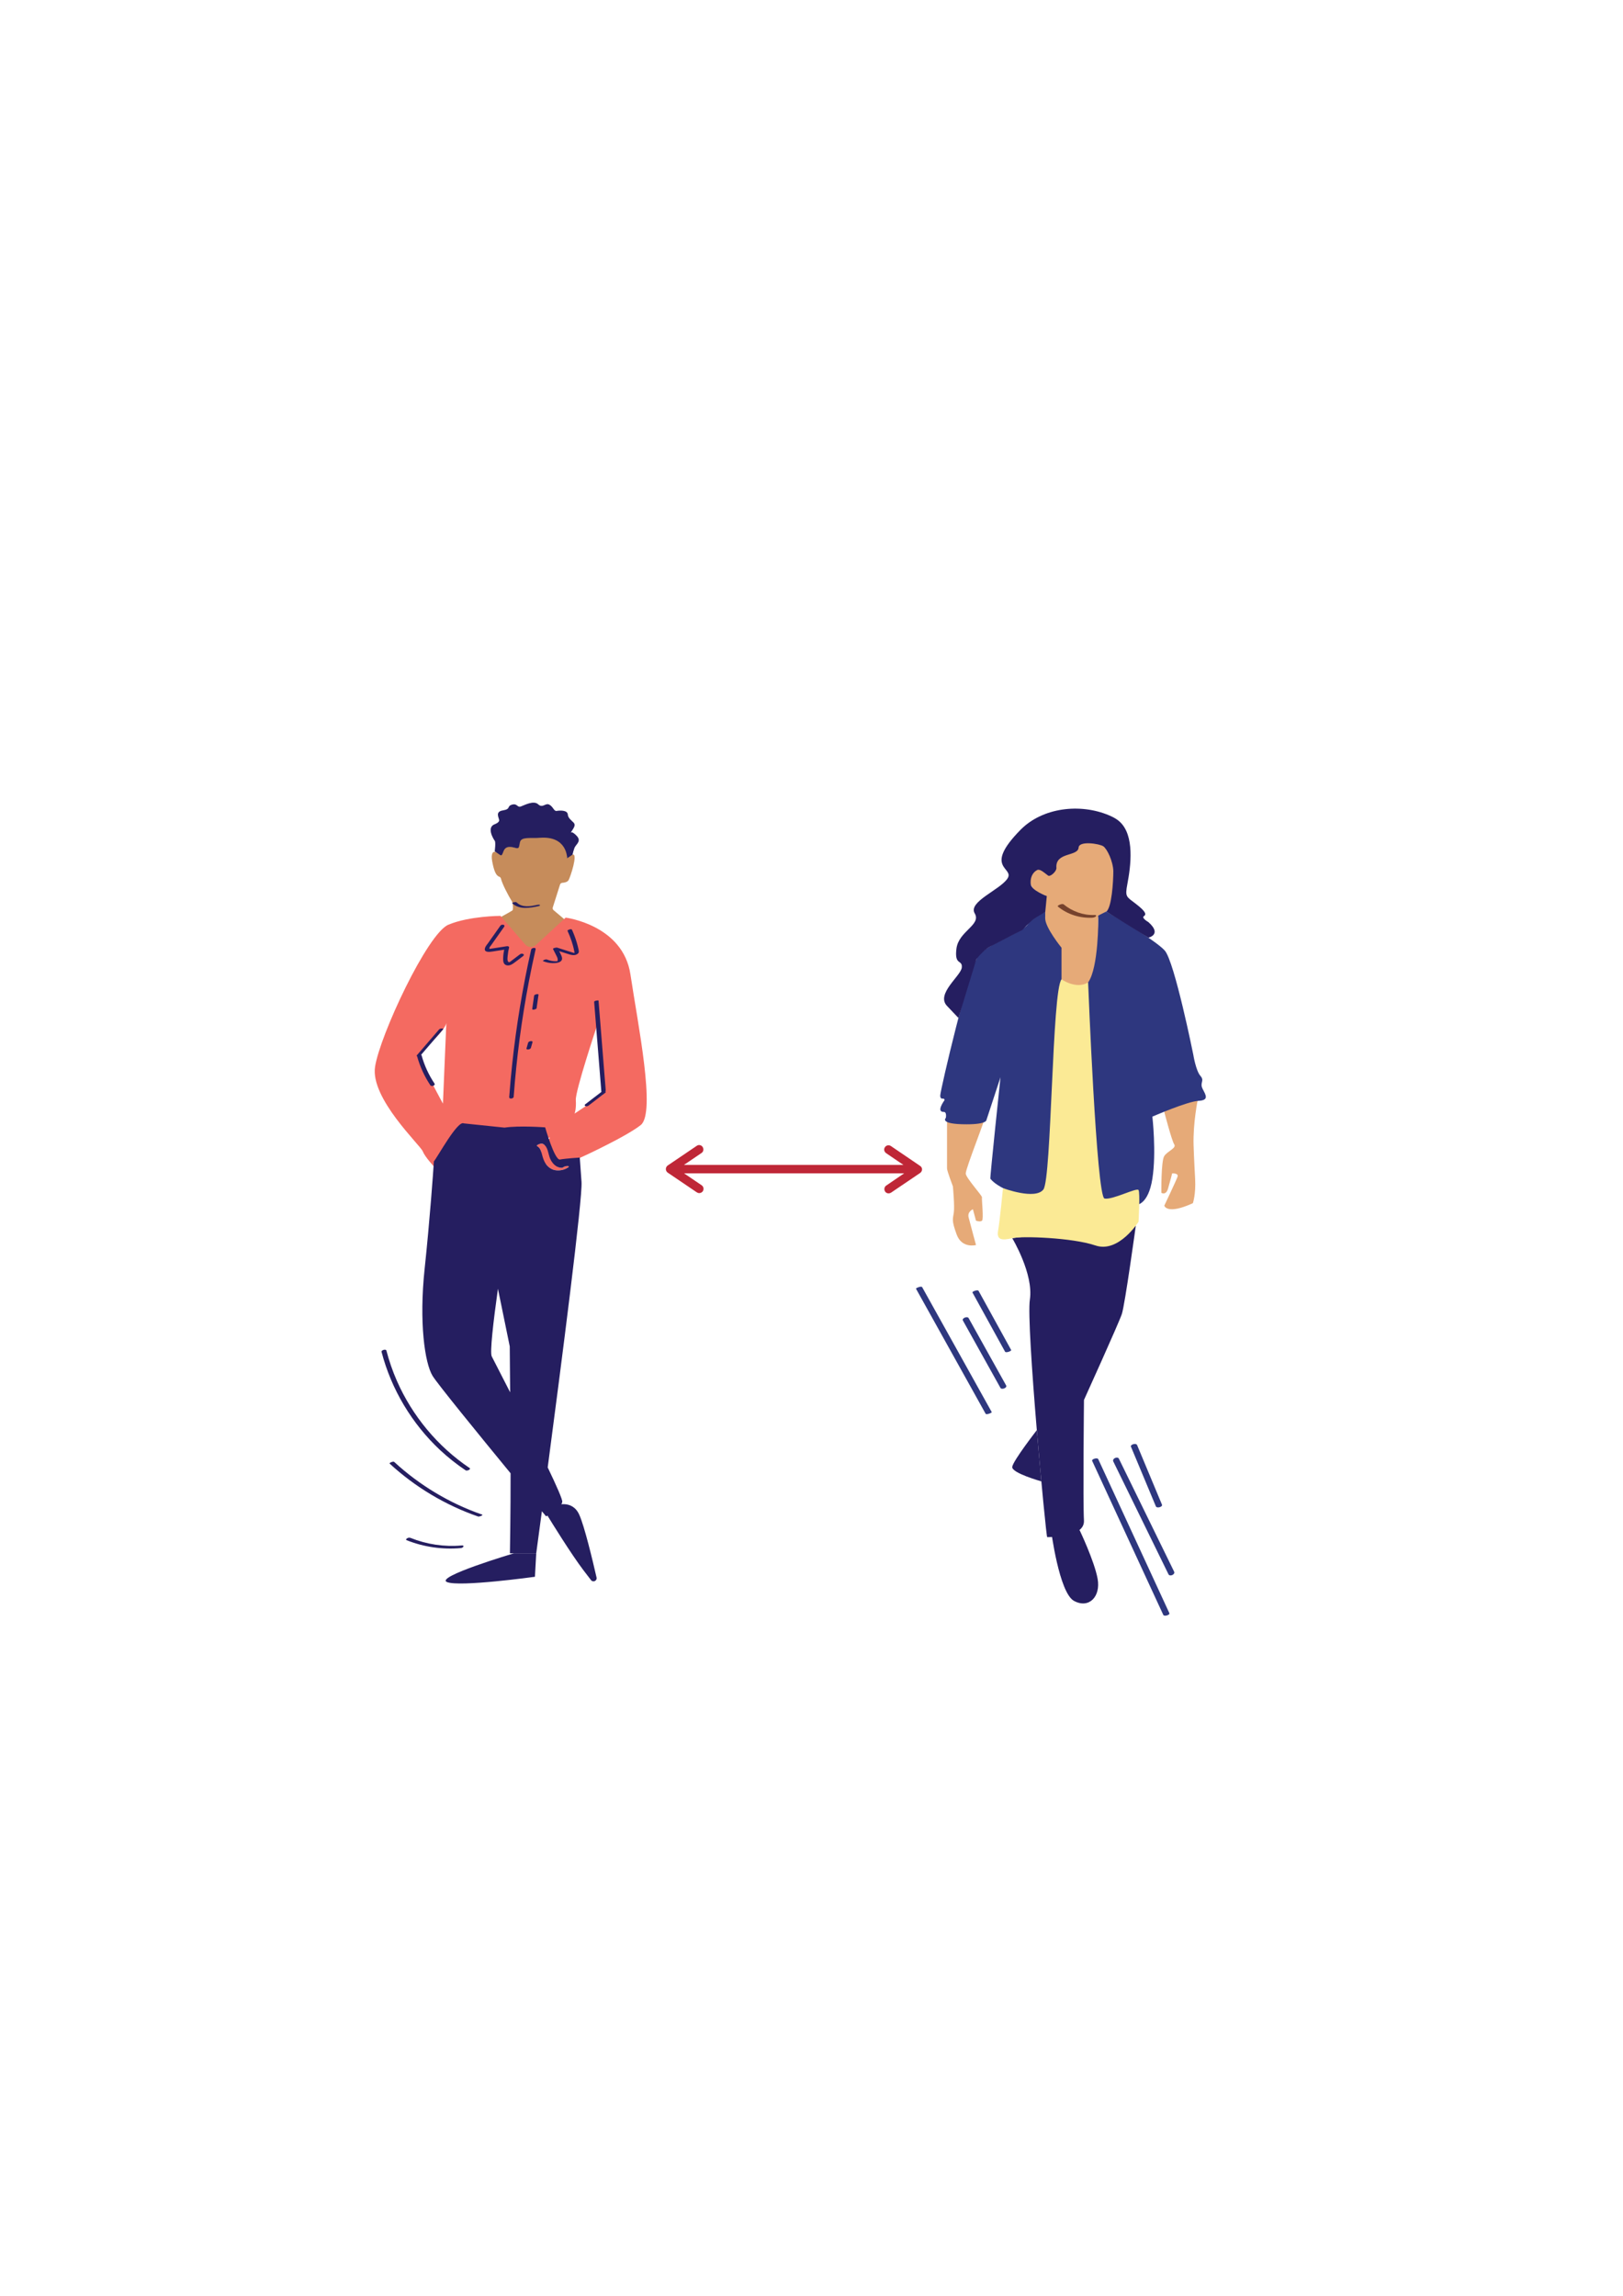 <?xml version="1.0" encoding="UTF-8"?>
<svg xmlns="http://www.w3.org/2000/svg" xmlns:xlink="http://www.w3.org/1999/xlink" width="595.5pt" height="842.25pt" viewBox="0 0 595.5 842.25" version="1.2">
<defs>
<clipPath id="clip1">
  <path d="M 137.492 335.805 L 237.281 335.805 L 237.281 429.656 L 137.492 429.656 Z M 137.492 335.805 "/>
</clipPath>
<clipPath id="clip2">
  <path d="M 163 294.445 L 219 294.445 L 219 580.898 L 163 580.898 Z M 163 294.445 "/>
</clipPath>
<clipPath id="clip3">
  <path d="M 398.098 334 L 442.43 334 L 442.43 442 L 398.098 442 Z M 398.098 334 "/>
</clipPath>
<clipPath id="clip4">
  <path d="M 400.422 534.297 L 429.098 534.297 L 429.098 592.711 L 400.422 592.711 Z M 400.422 534.297 "/>
</clipPath>
</defs>
<g id="surface1">
<path style=" stroke:none;fill-rule:nonzero;fill:rgb(77.649%,54.9%,35.689%);fill-opacity:1;" d="M 208.609 322.891 C 208.168 323.617 207.031 323.809 206.316 323.855 C 205.93 323.879 205.605 324.137 205.484 324.508 L 202.824 332.887 C 202.711 333.25 202.82 333.645 203.113 333.891 L 206.805 337.004 C 207.215 337.344 207.258 337.949 206.902 338.344 C 205.066 340.387 199.93 346.02 199.711 345.418 C 199.445 344.688 195.195 348.59 194.531 348.59 C 193.867 348.59 192.008 346.273 190.945 345.418 C 190.594 345.137 190.367 345.176 190.23 345.355 C 189.879 345.824 189.145 345.766 188.758 345.328 C 187.82 344.27 186.535 342.641 185.5 340.672 C 184.805 339.344 180.73 337.945 181.824 337.414 C 183.211 336.742 187.199 334.523 187.988 334 C 188.398 333.719 188.18 331.262 187.918 330.836 C 186.25 328.098 184.277 324.246 183.785 322.258 C 183.699 321.93 183.441 321.699 183.121 321.586 C 181.863 321.152 181.176 319.078 180.586 315.949 C 180.285 314.355 180.445 313.461 180.711 312.949 C 180.961 312.473 181.594 312.348 182.043 312.648 C 182.668 313.066 183.508 312.621 183.508 311.867 L 183.508 311.195 C 183.508 310.773 183.781 310.395 184.184 310.293 C 184.832 310.137 185.992 310.086 187.891 310.711 C 191.211 311.805 190.406 308.902 190.539 307.684 C 190.672 306.465 192.406 306.328 196.656 307.18 C 200.906 308.031 199.812 304.438 199.941 303.34 C 200.074 302.246 206.883 304.5 207.414 304.988 C 207.926 305.457 208.066 314.152 208.078 314.809 C 208.086 314.645 208.246 314.035 210.07 313.512 C 212.195 312.902 209.273 321.797 208.609 322.891 "/>
<g clip-path="url(#clip1)" clip-rule="nonzero">
<path style=" stroke:none;fill-rule:nonzero;fill:rgb(95.689%,41.57%,38.039%);fill-opacity:1;" d="M 210.836 408.516 C 210.836 408.516 211.484 406.844 211.273 403.52 C 211.07 400.195 218.914 376.66 218.914 376.66 L 221.047 401.652 Z M 162.52 404.855 C 162.52 404.855 155.848 392.582 153.871 388.035 C 153.871 388.035 154.48 385.84 155.48 384.918 C 156.441 384.035 163.367 377.973 163.762 375.27 Z M 231.32 357.488 C 228.598 339.262 207.547 336.629 207.547 336.629 L 196.582 346.707 C 195.461 347.738 193.707 347.633 192.711 346.48 L 183.633 335.988 C 183.633 335.988 172.219 336.004 164.531 339.219 C 156.84 342.434 139.391 379.801 137.613 391.352 C 135.836 402.906 154.195 420.086 155.086 422.305 C 155.973 424.523 159.246 427.906 159.5 428.262 C 161.699 431.414 166.617 418.648 166.617 418.648 L 173.699 421.375 L 174.371 419.863 L 201.785 417.32 C 201.785 417.32 200.797 418.566 199.855 420.086 C 199.664 419.91 199.449 419.754 199.199 419.625 C 198.773 419.402 198.133 419.602 197.715 419.754 C 197.613 419.785 196.668 420.223 197.027 420.414 C 197.879 420.852 198.297 421.66 198.582 422.52 C 198.18 423.523 198.008 424.445 198.344 425.027 C 198.887 425.957 199.484 426.512 200.355 427.109 C 200.375 427.125 200.395 427.141 200.414 427.148 C 201.219 428.207 202.301 428.996 203.617 429.258 C 205.23 429.566 207.082 429.203 208.434 428.27 C 208.516 428.207 208.742 428.062 208.703 427.922 C 208.668 427.777 208.395 427.762 208.297 427.754 C 207.781 427.723 207.098 427.898 206.668 428.191 C 206.578 428.254 206.492 428.312 206.398 428.367 C 206.41 428.359 206.348 428.383 206.305 428.391 C 206.27 428.398 206.211 428.406 206.203 428.406 C 206.074 428.406 205.941 428.414 205.809 428.398 C 205.383 428.359 204.965 428.238 204.574 428.055 C 204.93 427.961 205.289 427.84 205.668 427.707 C 207.223 427.156 208.742 426.512 210.258 425.859 C 213.617 424.414 216.93 422.863 220.203 421.223 C 224.297 419.172 228.418 417.082 232.312 414.641 C 233.266 414.043 234.211 413.43 235.094 412.723 C 240.727 408.211 234.039 375.715 231.32 357.488 "/>
</g>
<g clip-path="url(#clip2)" clip-rule="nonzero">
<path style=" stroke:none;fill-rule:nonzero;fill:rgb(14.51%,11.76%,37.65%);fill-opacity:1;" d="M 197.062 331.957 C 194.516 332.512 191.656 333.039 189.562 331.055 C 189.336 330.84 188.793 330.934 188.52 330.988 C 188.422 331.012 187.77 331.18 187.98 331.379 C 190.535 333.801 194.473 333.082 197.562 332.414 C 197.715 332.379 198.25 332.27 198.102 332.023 C 197.965 331.801 197.242 331.918 197.062 331.957 Z M 163.984 580.359 C 168.402 582.293 196.273 578.43 196.273 578.43 L 196.75 569.824 L 188.555 569.824 C 188.555 569.824 159.57 578.43 163.984 580.359 Z M 208.078 314.855 L 210.07 313.52 C 210.238 312.719 210.465 311.918 210.746 311.141 C 211.117 310.125 212.312 309.316 212.359 308.223 C 212.383 307.652 212.043 307.125 211.652 306.684 C 211.277 306.266 210.848 305.887 210.375 305.566 C 210.207 305.449 210.016 305.34 209.805 305.328 C 209.664 305.324 209.516 305.391 209.434 305.492 C 209.926 304.359 211.566 302.898 210.441 301.75 C 209.605 300.895 208.418 300.055 208.34 298.824 C 208.238 297.098 205.309 297.289 204.266 297.48 C 203.219 297.672 203.012 295.949 201.547 295.184 C 200.086 294.414 199.145 296.617 197.473 295.062 C 195.797 293.504 192.453 295.371 191.094 295.852 C 189.738 296.332 189.84 294.605 187.855 295.184 C 185.867 295.758 187.543 296.809 184.512 297.289 C 181.48 297.77 183.152 300.07 183.152 300.934 C 183.152 301.793 181.516 302.367 181.516 302.367 C 178.414 303.516 181.059 307.832 181.516 308.406 C 181.969 308.984 181.516 312.301 181.516 312.301 C 181.516 312.301 183.031 313.32 183.508 313.641 C 183.984 313.961 184.195 313.773 184.719 312.336 C 185.242 310.898 186.336 310.316 188.512 310.91 C 190.688 311.504 190.297 311.055 190.781 308.945 C 191.266 306.84 194.762 307.613 198.008 307.348 C 208.215 306.516 208.078 314.855 208.078 314.855 Z M 216.855 579.66 C 216.113 578.699 215.188 577.5 214.039 575.988 C 209.441 569.91 202.398 558.488 200.605 555.562 C 200.332 555.117 200.402 554.551 200.758 554.172 C 201.352 553.551 202.355 552.668 203.562 552.363 C 203.562 552.363 209.887 549.742 212.551 555.691 C 214.438 559.898 217.348 571.984 218.883 578.699 C 219.16 579.898 217.609 580.625 216.855 579.66 "/>
</g>
<path style=" stroke:none;fill-rule:nonzero;fill:rgb(14.51%,11.76%,37.65%);fill-opacity:1;" d="M 161.527 532 C 164.43 534.703 167.555 537.172 170.855 539.391 C 171.355 539.723 172.992 539 172.266 538.508 C 160.598 530.664 151.277 519.426 145.625 506.559 C 144.047 502.961 142.762 499.242 141.773 495.445 C 141.609 494.801 139.824 495.27 139.996 495.922 C 143.57 509.676 151.148 522.305 161.527 532 Z M 176.902 555.621 C 164.961 551.48 153.949 544.871 144.648 536.305 C 144.297 535.977 142.684 536.645 142.973 536.918 C 152.332 545.539 163.422 552.156 175.445 556.332 C 175.855 556.473 177.445 555.812 176.902 555.621 Z M 169.375 566.949 C 162.992 567.512 156.555 566.543 150.605 564.164 C 150.223 564.012 149.684 564.109 149.348 564.34 C 149.141 564.477 148.773 564.848 149.184 565.008 C 155.516 567.535 162.332 568.508 169.125 567.902 C 169.984 567.824 170.613 566.836 169.375 566.949 Z M 222.062 400.289 C 222.176 400.219 222.262 400.141 222.254 400.059 C 221.371 389.066 220.496 378.078 219.613 367.082 C 219.598 366.852 217.969 367.125 218 367.516 C 218.883 378.508 219.758 389.496 220.641 400.488 C 220.641 400.512 220.672 400.52 220.695 400.539 C 218.691 402.07 216.695 403.598 214.699 405.133 C 214.414 405.348 214.508 405.668 214.824 405.777 C 215.199 405.906 215.672 405.785 215.98 405.555 C 218.016 403.988 220.051 402.43 222.086 400.871 C 222.332 400.688 222.277 400.426 222.062 400.289 Z M 208.703 427.922 C 208.668 427.777 208.395 427.762 208.297 427.754 C 207.781 427.723 207.098 427.898 206.668 428.191 C 206.578 428.254 206.492 428.312 206.398 428.367 C 206.41 428.359 206.348 428.383 206.305 428.391 C 206.27 428.398 206.211 428.406 206.203 428.406 C 206.074 428.406 205.941 428.414 205.809 428.398 C 205.258 428.352 204.715 428.16 204.238 427.883 C 203.176 427.27 202.406 426.266 201.902 425.168 C 201.086 423.387 201.16 420.637 199.199 419.625 C 198.773 419.402 198.133 419.602 197.715 419.754 C 197.613 419.785 196.668 420.223 197.027 420.414 C 198.164 421 198.535 422.25 198.84 423.402 C 199.18 424.699 199.539 425.965 200.344 427.062 C 201.152 428.16 202.258 428.988 203.617 429.258 C 205.23 429.566 207.082 429.203 208.434 428.27 C 208.516 428.207 208.742 428.062 208.703 427.922 Z M 187.18 510.766 C 187.105 501.031 187.035 493.934 187.035 493.934 L 182.699 472.762 C 180.984 485.027 179.703 496.105 180.422 497.57 C 180.949 498.645 183.68 503.918 187.18 510.766 Z M 200.961 538.316 C 204.207 545.078 206.469 550.184 206.301 550.992 C 205.777 553.625 200.363 556.258 200.363 556.258 C 200.363 556.258 199.805 555.574 198.824 554.391 C 197.559 563.84 196.75 569.82 196.75 569.82 L 187.098 569.82 C 187.098 569.82 187.375 554.113 187.34 540.465 C 175.793 526.41 160.48 507.633 158.711 504.719 C 155.832 499.988 153.723 485.043 155.797 465.516 C 157.68 447.836 158.98 429.617 159.199 426.043 C 160.562 424.445 167.926 410.852 170.18 412.109 L 185.121 413.66 C 190.531 412.84 200.027 413.566 200.027 413.566 C 200.027 413.566 203.484 425.742 205.469 425.359 C 207.453 424.977 212.723 424.652 212.723 424.652 L 213.367 433.594 C 213.805 439.645 206.027 499.996 200.961 538.316 Z M 153.059 387.438 C 153.059 387.469 153.047 387.5 153.055 387.543 C 154.105 391.297 155.738 394.875 157.902 398.121 C 158.316 398.738 159.883 398.191 159.418 397.484 C 157.309 394.324 155.711 390.867 154.695 387.199 C 154.664 387.098 154.598 387.016 154.516 386.945 C 157.203 383.836 159.887 380.711 162.574 377.59 C 162.801 377.328 162.391 377.297 162.199 377.305 C 161.895 377.305 161.328 377.391 161.105 377.648 C 158.379 380.82 155.648 383.992 152.918 387.16 C 152.766 387.336 152.898 387.406 153.059 387.438 Z M 199.363 352.629 C 200.398 353.047 201.496 353.285 202.609 353.312 C 203.578 353.344 204.711 353.312 205.559 352.781 C 206.32 352.312 206.359 351.562 206.059 350.777 C 205.816 350.152 205.496 349.539 205.172 348.934 C 206.152 349.246 207.137 349.559 208.121 349.871 C 209.336 350.262 210.922 350.82 212.039 349.824 C 212.551 349.371 212.367 348.738 212.238 348.148 C 212.051 347.312 211.836 346.48 211.59 345.656 C 211.117 344.074 210.527 342.531 209.84 341.031 C 209.652 340.621 208.09 341.164 208.227 341.465 C 209.328 343.859 210.227 346.406 210.715 349.004 C 210.734 349.121 210.766 349.242 210.77 349.363 C 210.773 349.469 210.746 349.555 210.723 349.625 C 210.664 349.605 210.602 349.594 210.539 349.574 C 209.875 349.379 209.219 349.156 208.562 348.949 C 207.168 348.504 205.773 348.062 204.383 347.617 C 204.176 347.555 202.734 347.797 202.918 348.156 C 203.289 348.895 203.664 349.629 204.039 350.363 C 204.301 350.883 204.652 351.473 204.633 352.082 C 204.629 352.215 204.609 352.383 204.531 352.496 C 204.535 352.531 204.535 352.562 204.539 352.598 C 204.434 352.605 204.328 352.613 204.219 352.621 C 203.816 352.645 203.414 352.629 203.012 352.59 C 202.211 352.508 201.43 352.289 200.684 351.988 C 200.367 351.859 199.844 352.039 199.559 352.188 C 199.375 352.281 199.035 352.5 199.363 352.629 Z M 195.234 381.988 C 195.086 381.918 194.863 381.918 194.703 381.934 C 194.496 381.965 194.273 382.031 194.098 382.148 C 193.969 382.227 193.832 382.324 193.789 382.484 C 193.582 383.199 193.375 383.922 193.172 384.645 C 193.133 384.773 193.23 384.875 193.332 384.926 C 193.48 385.004 193.703 385.004 193.863 384.98 C 194.074 384.949 194.297 384.895 194.477 384.773 C 194.602 384.688 194.738 384.59 194.781 384.438 C 194.988 383.715 195.191 383 195.402 382.277 C 195.434 382.148 195.34 382.047 195.234 381.988 Z M 186.836 402.469 C 186.777 403.305 188.418 403.082 188.473 402.352 C 189.52 388.145 191.379 374.012 194.059 360.023 C 194.812 356.086 195.637 352.156 196.52 348.242 C 196.695 347.457 195.047 347.648 194.887 348.363 C 191.754 362.254 189.422 376.328 187.914 390.484 C 187.488 394.477 187.133 398.469 186.836 402.469 Z M 180.551 349.082 C 182.035 348.852 183.523 348.617 185.008 348.391 C 184.766 349.477 184.621 350.582 184.613 351.699 C 184.605 352.594 184.691 353.645 185.641 354.027 C 186.668 354.449 187.742 353.887 188.562 353.281 C 189.699 352.457 190.801 351.586 191.918 350.738 C 192.789 350.078 191.48 349.559 190.855 350.035 C 190.086 350.613 189.32 351.199 188.547 351.781 C 188.148 352.086 187.75 352.414 187.336 352.699 C 187.023 352.914 186.73 353.156 186.453 352.793 C 186.027 352.238 186.242 351.066 186.297 350.441 C 186.375 349.484 186.547 348.539 186.789 347.609 C 186.891 347.227 186.312 347.059 186.051 347.102 C 184.625 347.32 183.195 347.543 181.773 347.766 C 181.148 347.863 180.527 347.98 179.902 348.059 C 179.5 348.105 179.473 348.023 179.609 347.629 C 179.715 347.32 180.004 347.027 180.191 346.766 C 181.785 344.512 183.379 342.258 184.969 340.004 C 185.559 339.176 184.043 338.965 183.625 339.555 C 182.625 340.969 181.621 342.387 180.617 343.805 C 180.133 344.492 179.645 345.188 179.156 345.875 C 178.738 346.465 178.145 347.09 177.941 347.801 C 177.473 349.473 179.578 349.234 180.551 349.082 Z M 196.309 364.91 C 196.5 364.809 196.707 364.746 196.922 364.715 C 197.113 364.68 197.633 364.629 197.586 364.945 C 197.352 366.59 197.117 368.234 196.883 369.879 C 196.863 370.008 196.66 370.109 196.559 370.164 C 196.371 370.27 196.16 370.328 195.949 370.363 C 195.758 370.395 195.234 370.445 195.281 370.129 C 195.516 368.484 195.75 366.84 195.988 365.195 C 196.008 365.07 196.207 364.965 196.309 364.91 "/>
<path style=" stroke:none;fill-rule:nonzero;fill:rgb(90.199%,66.669%,47.06%);fill-opacity:1;" d="M 361.879 408.102 C 362.398 408.566 354.168 428.879 354.344 430.559 C 354.52 432.238 360.477 438.711 360.301 439.238 C 360.125 439.762 361.004 447.289 360.301 447.812 C 359.602 448.332 358.109 447.812 358.109 447.812 L 356.973 443.609 C 356.973 443.609 354.871 444.484 355.395 446.59 C 355.922 448.688 358.109 456.73 358.109 456.73 C 358.109 456.73 352.941 458.133 351.016 452.883 C 349.09 447.637 349.613 447.289 349.965 444.832 C 350.316 442.387 349.629 435.211 349.629 435.211 C 349.629 435.211 347.473 429.566 347.473 428.633 L 347.473 411.586 C 347.473 411.586 355.359 411.996 357.504 410.875 C 359.168 410.008 360.832 407.156 361.879 408.102 "/>
<path style=" stroke:none;fill-rule:nonzero;fill:rgb(90.199%,66.669%,47.06%);fill-opacity:1;" d="M 427.191 407.91 C 427.191 407.91 429.93 418.453 430.844 419.82 C 431.75 421.184 428.41 422.246 427.191 424.07 C 425.977 425.891 426.121 437.586 426.121 437.586 C 426.121 437.586 427.797 438.648 428.555 436.07 C 429.316 433.484 430.082 430.449 430.082 430.449 C 430.082 430.449 432.508 430.297 432.059 431.664 C 431.602 433.027 427.191 442.293 427.191 442.293 C 427.191 442.293 428.098 445.785 437.68 441.383 C 437.68 441.383 438.816 438.16 438.508 432.41 C 438.398 430.234 438.098 425.133 437.941 420.141 C 437.695 411.91 439.508 403.262 439.508 403.262 C 439.508 403.262 436.332 404.48 433.277 404.176 C 430.23 403.875 427.191 407.91 427.191 407.91 "/>
<path style=" stroke:none;fill-rule:nonzero;fill:rgb(90.199%,66.669%,47.06%);fill-opacity:1;" d="M 382.199 317.23 C 382.469 317.484 384.793 322.199 385.027 319.41 C 385.258 316.613 384.051 313.105 387.195 312.988 C 390.344 312.871 395.121 311.242 395.238 309.613 C 395.352 307.984 408.141 309.613 408.141 309.613 C 408.141 309.613 408.984 326.645 408.141 330.508 C 407.289 334.367 403.93 335.875 403.258 335.711 C 402.586 335.539 403.258 345.109 403.258 345.109 C 403.258 345.109 403.535 362.902 394.824 362.73 C 394.824 362.73 389.98 361.559 389.48 359.207 C 388.973 356.855 388.301 349.977 388.301 349.977 C 388.301 349.977 386.621 343.766 383.426 341.918 L 383.598 328.492 C 383.598 328.492 379.227 327.316 378.219 324.465 C 377.211 321.609 379.523 314.672 382.199 317.23 "/>
<path style=" stroke:none;fill-rule:nonzero;fill:rgb(14.51%,11.76%,37.65%);fill-opacity:1;" d="M 371.402 454.215 C 371.402 454.215 379.309 467.336 377.871 476.75 C 376.438 486.156 383.809 563.875 384.219 563.875 C 384.625 563.875 398.105 564.285 397.715 557.746 C 397.324 551.195 397.723 513.566 397.723 513.566 C 397.723 513.566 410.488 485.422 411.621 482.031 C 412.754 478.641 416.746 449.617 416.746 449.617 C 416.746 449.617 408.809 456.258 396.16 454.215 C 383.516 452.164 371.402 454.215 371.402 454.215 "/>
<path style=" stroke:none;fill-rule:nonzero;fill:rgb(18.039%,21.57%,49.799%);fill-opacity:1;" d="M 347.039 410.098 C 347.039 410.098 344.406 412.453 354.688 412.445 C 361.902 412.438 361.902 410.98 361.902 410.98 L 367.094 395.191 C 367.094 395.191 363.16 432.285 363.379 432.41 C 363.598 432.531 366 437.117 384.582 441.48 C 384.582 441.48 386.355 444.438 385.875 436.258 C 385.391 428.074 389.488 371.742 389.488 371.742 L 389.488 347.672 C 389.488 347.672 383.449 340.27 383.492 336.84 C 383.535 333.41 383.52 334.602 383.52 334.602 C 383.52 334.602 379.438 335.887 377.047 339.172 C 374.652 342.457 362.332 346.102 358.898 350.727 C 355.457 355.355 345.145 399.402 344.996 401.793 C 344.93 402.867 345.422 403.094 345.988 403.023 C 346.398 402.969 346.695 403.395 346.457 403.734 C 345.336 405.375 343.965 407.91 346.305 407.91 C 347.473 407.91 347.039 410.098 347.039 410.098 "/>
<g clip-path="url(#clip3)" clip-rule="nonzero">
<path style=" stroke:none;fill-rule:nonzero;fill:rgb(18.039%,21.57%,49.799%);fill-opacity:1;" d="M 402.984 336.914 C 402.984 336.914 403.129 354.992 399.246 360.391 C 395.988 364.922 403.59 434.91 403.59 434.91 C 403.59 434.91 403.082 442.488 406.371 440.977 C 409.66 439.453 417 437.938 417 437.938 L 417 442 C 417 442 421.301 442.039 422.82 432.41 C 424.34 422.77 422.82 409.625 422.82 409.625 C 422.82 409.625 435.656 404.047 439.734 403.836 C 443.801 403.629 442.375 401.66 441.238 399.395 C 440.105 397.117 442.105 396.551 440.438 394.664 C 438.773 392.773 437.836 386.906 437.836 386.906 C 437.836 386.906 430.953 352.703 427.348 348.684 C 423.75 344.664 405.879 334.402 405.879 334.402 L 402.93 335.875 L 402.984 336.914 "/>
</g>
<path style=" stroke:none;fill-rule:nonzero;fill:rgb(98.43%,91.759%,58.429%);fill-opacity:1;" d="M 389.488 359.27 C 389.488 359.27 394.914 363.078 399.246 360.391 C 399.246 360.391 402.312 439.125 405.273 439.684 C 408.238 440.242 417.125 435.535 417.746 436.57 C 418.363 437.609 417.746 448.191 417.746 448.191 C 417.746 448.191 410.469 459.797 401.949 456.898 C 393.43 454.004 374.934 453.387 371.402 454.215 C 367.867 455.043 365.582 455.043 366.207 451.512 C 366.828 447.984 368.016 435.859 368.016 435.859 C 368.016 435.859 379.805 440.297 382.832 436.363 C 385.859 432.43 385.984 363.332 389.488 359.266 "/>
<path style=" stroke:none;fill-rule:nonzero;fill:rgb(14.51%,11.76%,37.65%);fill-opacity:1;" d="M 385.633 561.254 C 385.633 561.254 388.582 584.32 394.074 587.285 C 399.562 590.25 403.918 585.707 402.73 579.172 C 401.543 572.648 396.094 561.254 396.094 561.254 C 396.094 561.254 390.191 561.934 385.633 561.254 "/>
<path style=" stroke:none;fill-rule:nonzero;fill:rgb(14.51%,11.76%,37.65%);fill-opacity:1;" d="M 380.422 524.645 C 380.422 524.645 371.672 535.891 371.402 538.129 C 371.137 540.375 382.078 543.426 382.078 543.426 L 380.422 524.645 "/>
<path style=" stroke:none;fill-rule:nonzero;fill:rgb(14.51%,11.76%,37.65%);fill-opacity:1;" d="M 408.469 299.82 C 407.957 299.555 407.43 299.312 406.898 299.09 C 396.375 294.633 382.535 296.168 374.383 304.469 C 360.43 318.688 372.43 318.133 369.641 322.312 C 366.848 326.492 355.125 330.82 357.637 335.07 C 360.148 339.316 351.777 341.547 350.938 347.957 C 350.102 354.371 353.172 351.859 352.895 354.926 C 352.613 357.992 343.285 364.605 347.473 369.02 C 351.66 373.43 351.66 373.43 351.66 373.43 L 358.25 351.887 C 358.25 351.887 360.645 348.629 363.289 347.238 C 365.934 345.848 375.176 341.125 375.176 341.125 C 375.176 341.125 378.102 337.91 379.582 336.918 C 381.066 335.93 383.52 334.602 383.52 334.602 L 384.078 328.719 C 384.078 328.719 378.559 326.691 378.219 324.465 C 377.879 322.234 378.754 320.094 380.535 319.172 C 381.562 318.648 383.035 320.078 384.57 321.207 C 385.344 321.773 387.707 319.664 387.609 318.402 C 387.133 312.438 395.512 314.328 395.754 310.914 C 395.941 308.336 403.398 309.504 404.801 310.445 C 406.203 311.391 408.438 315.977 408.477 319.637 C 408.516 323.297 407.891 333.18 405.879 334.402 L 421.355 343.984 C 421.355 343.984 426.543 342.855 421.355 338.262 C 421.355 338.262 418.699 336.762 419.707 336.094 C 420.711 335.426 420.371 334.359 416.82 331.617 C 413.281 328.875 412.719 329.152 413.652 324.258 C 414.906 317.668 416.387 306.418 410.77 301.379 C 410.078 300.758 409.293 300.254 408.469 299.82 "/>
<path style=" stroke:none;fill-rule:nonzero;fill:rgb(46.269%,25.879%,17.65%);fill-opacity:1;" d="M 388.141 332.555 C 391.637 335.43 396.121 336.844 400.637 336.668 C 401.086 336.652 401.844 336.504 402.133 336.113 C 402.426 335.715 401.879 335.648 401.578 335.66 C 397.469 335.816 393.414 334.359 390.25 331.754 C 389.742 331.336 387.719 332.203 388.141 332.555 "/>
<path style=" stroke:none;fill-rule:nonzero;fill:rgb(18.039%,21.57%,49.799%);fill-opacity:1;" d="M 336.098 472.77 C 342.734 484.684 349.367 496.598 356.004 508.504 C 357.879 511.879 359.758 515.246 361.633 518.621 C 361.914 519.117 364.023 518.273 363.879 518.02 C 357.246 506.113 350.609 494.199 343.977 482.285 C 342.098 478.91 340.219 475.543 338.344 472.176 C 338.066 471.672 335.953 472.516 336.098 472.77 "/>
<path style=" stroke:none;fill-rule:nonzero;fill:rgb(18.039%,21.57%,49.799%);fill-opacity:1;" d="M 353.32 484.461 C 357.906 492.688 362.492 500.926 367.086 509.156 C 367.508 509.914 369.676 509.156 369.152 508.219 C 364.566 499.988 359.977 491.754 355.387 483.523 C 354.965 482.766 352.797 483.523 353.32 484.461 "/>
<path style=" stroke:none;fill-rule:nonzero;fill:rgb(18.039%,21.57%,49.799%);fill-opacity:1;" d="M 356.809 474.148 C 360.793 481.387 364.777 488.617 368.762 495.848 C 369.078 496.422 371.211 495.609 371.008 495.242 C 367.023 488.012 363.039 480.785 359.055 473.555 C 358.738 472.98 356.605 473.793 356.809 474.148 "/>
<g clip-path="url(#clip4)" clip-rule="nonzero">
<path style=" stroke:none;fill-rule:nonzero;fill:rgb(18.039%,21.57%,49.799%);fill-opacity:1;" d="M 400.723 535.898 C 407.504 550.586 414.289 565.262 421.062 579.949 C 422.984 584.098 424.898 588.254 426.82 592.402 C 427.152 593.129 429.348 592.418 429.066 591.809 C 422.285 577.121 415.504 562.445 408.723 547.758 C 406.805 543.609 404.887 539.453 402.969 535.305 C 402.633 534.578 400.438 535.289 400.723 535.898 "/>
</g>
<path style=" stroke:none;fill-rule:nonzero;fill:rgb(18.039%,21.57%,49.799%);fill-opacity:1;" d="M 408.492 536.148 C 415.242 549.934 421.984 563.73 428.734 577.523 C 429.207 578.492 431.324 577.617 430.781 576.512 C 424.031 562.715 417.285 548.922 410.539 535.125 C 410.07 534.16 407.949 535.035 408.492 536.148 "/>
<path style=" stroke:none;fill-rule:nonzero;fill:rgb(18.039%,21.57%,49.799%);fill-opacity:1;" d="M 414.969 530.73 C 418.016 538.004 421.055 545.289 424.094 552.574 C 424.465 553.449 426.68 552.793 426.34 551.973 C 423.301 544.688 420.254 537.41 417.219 530.125 C 416.852 529.242 414.629 529.91 414.969 530.73 "/>
<path style=" stroke:none;fill-rule:nonzero;fill:rgb(74.899%,15.289%,21.57%);fill-opacity:1;" d="M 337.539 427.664 L 326.875 420.41 C 326.152 419.941 325.219 420.098 324.703 420.828 C 324.184 421.559 324.391 422.496 325.117 423.02 L 331.484 427.352 L 250.934 427.352 L 257.402 422.969 C 258.129 422.496 258.281 421.508 257.816 420.777 C 257.352 420.047 256.418 419.836 255.695 420.305 L 244.98 427.559 C 244.566 427.871 244.309 428.344 244.309 428.863 C 244.309 429.387 244.566 429.855 244.98 430.168 L 255.695 437.422 C 255.953 437.578 256.266 437.684 256.574 437.684 C 257.094 437.684 257.559 437.422 257.867 437.004 C 258.336 436.273 258.18 435.332 257.453 434.812 L 250.984 430.43 L 331.742 430.43 L 325.168 434.918 C 324.445 435.387 324.289 436.379 324.754 437.109 C 325.066 437.578 325.531 437.785 326.047 437.785 C 326.359 437.785 326.668 437.684 326.93 437.523 L 337.641 430.273 C 338.055 429.961 338.316 429.488 338.316 428.969 C 338.316 428.445 338.004 427.926 337.539 427.664 Z M 337.539 427.664 "/>
</g>
</svg>

